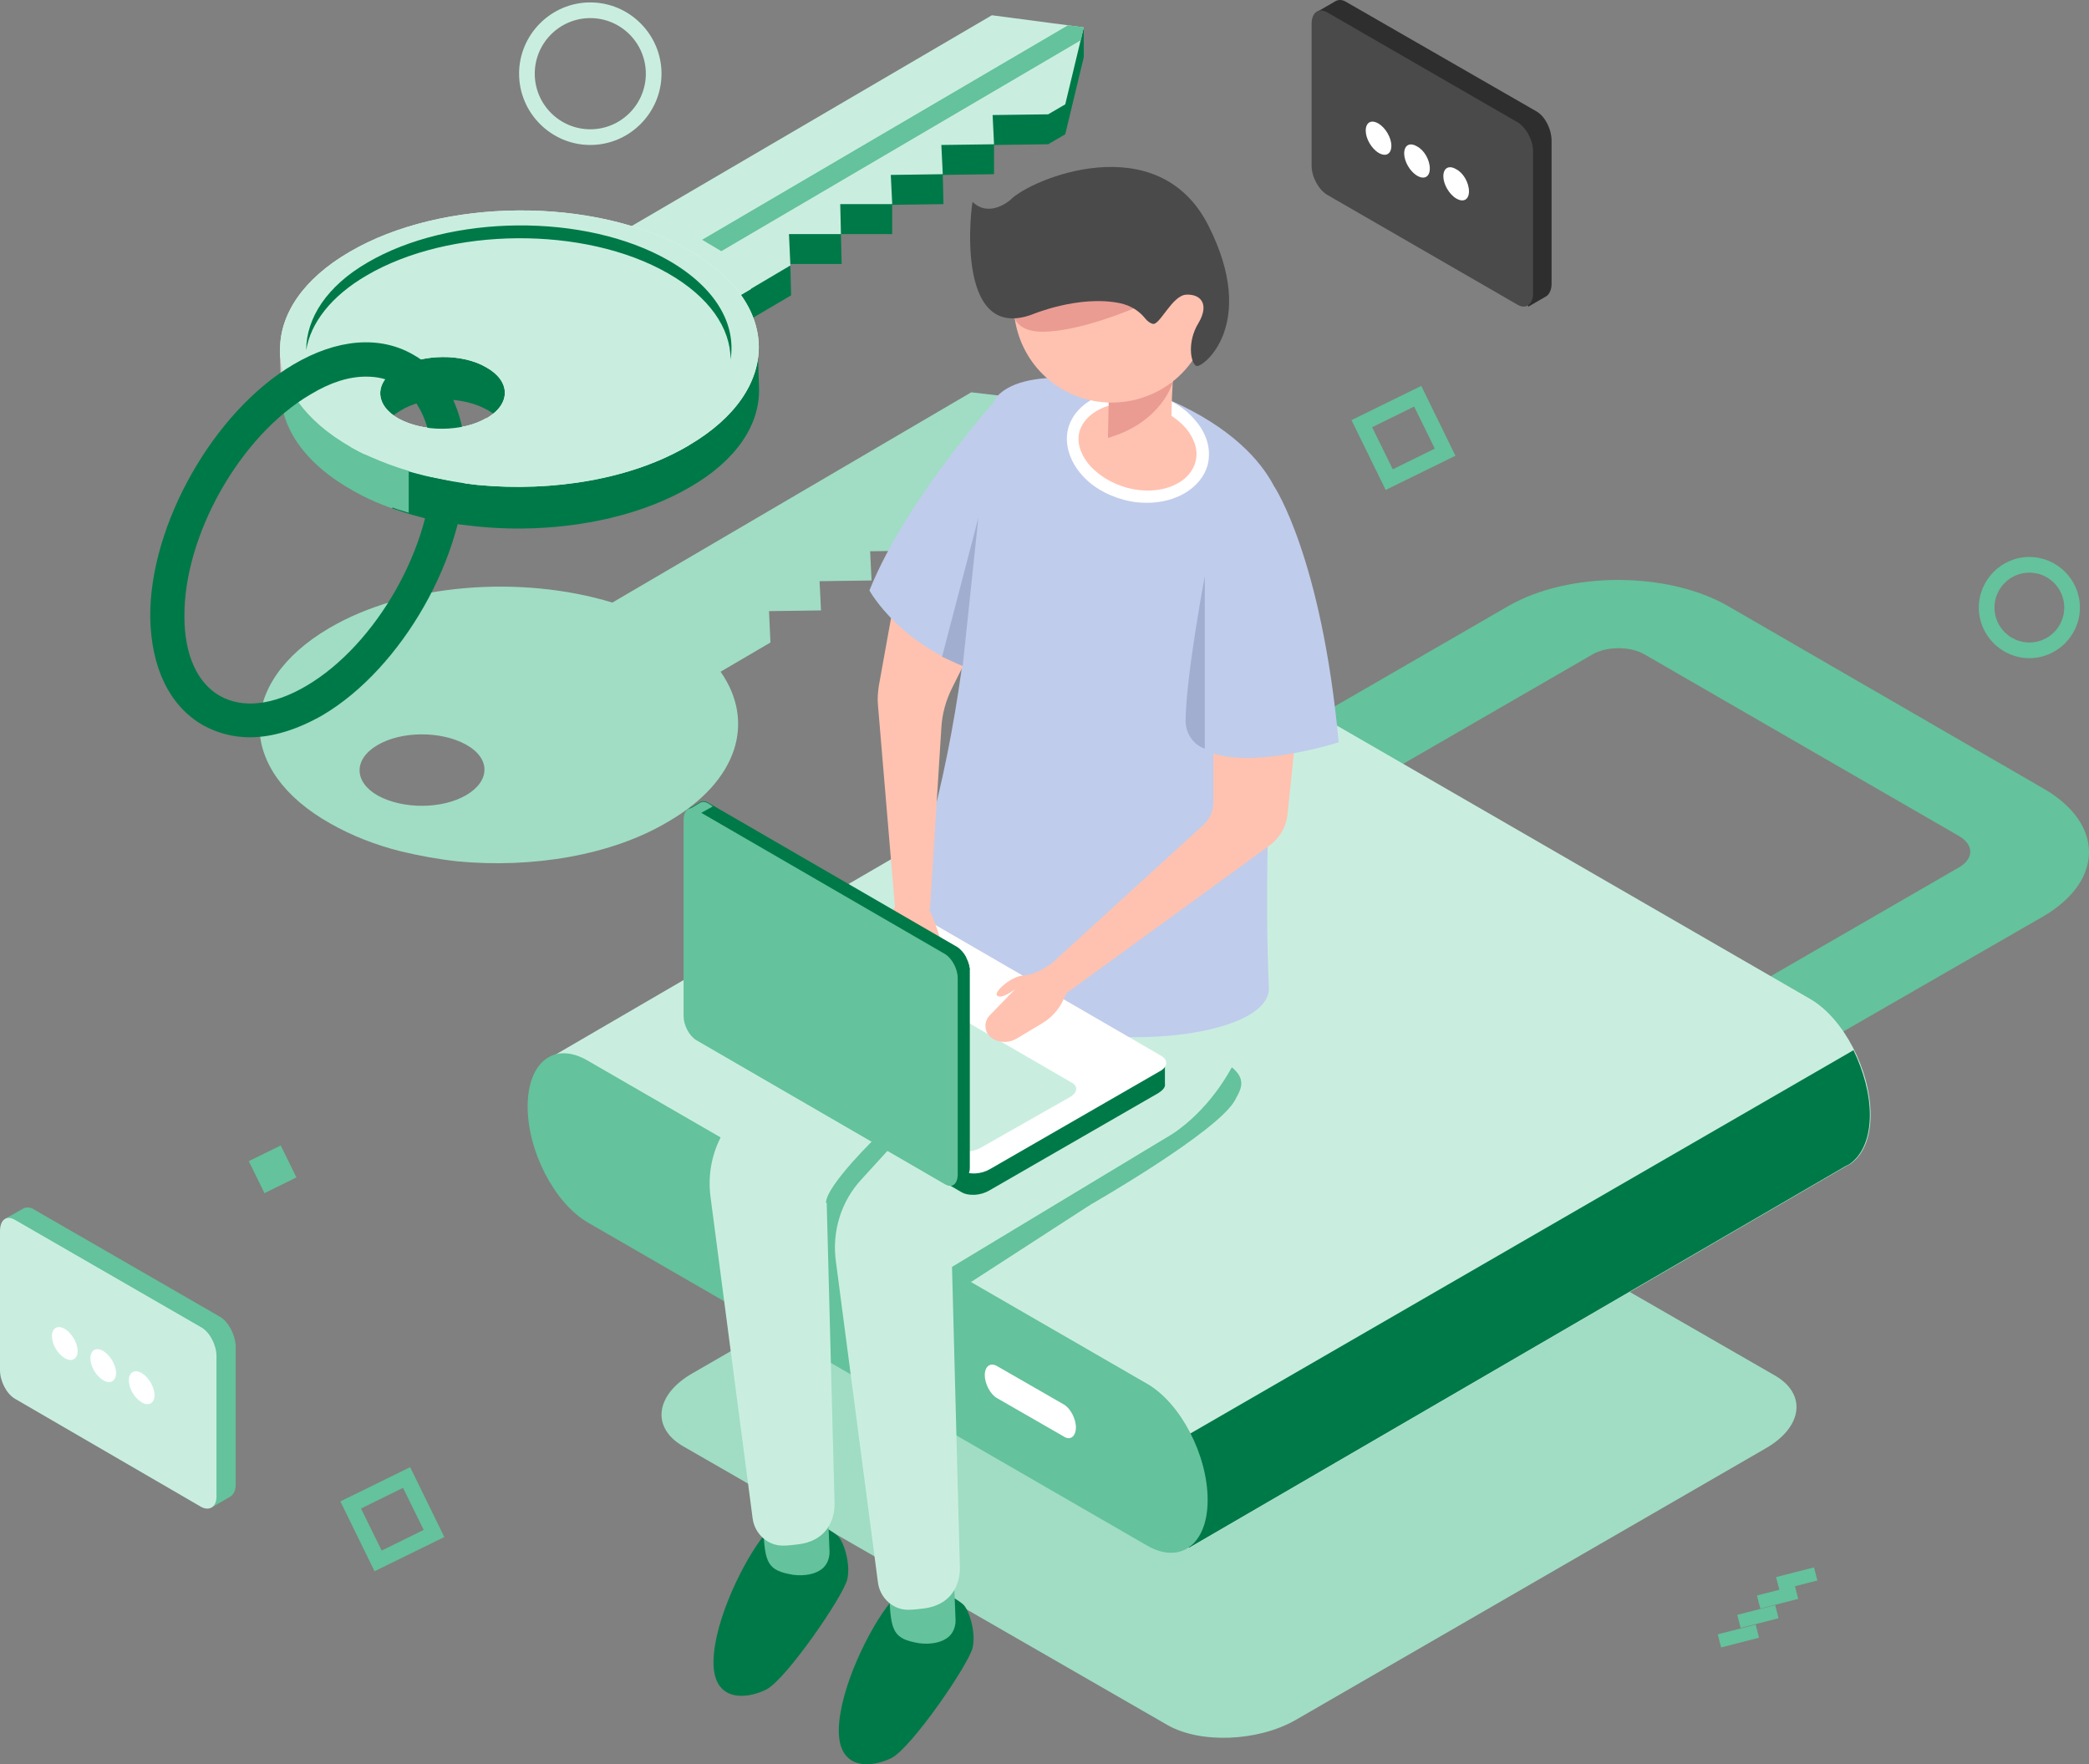
<svg
   xmlns:dc="http://purl.org/dc/elements/1.1/"
   xmlns:cc="http://creativecommons.org/ns#"
   xmlns:rdf="http://www.w3.org/1999/02/22-rdf-syntax-ns#"
   xmlns:svg="http://www.w3.org/2000/svg"
   xmlns="http://www.w3.org/2000/svg"
   id="svg156"
   version="1.1"
   fill="none"
   viewBox="0 0 521 440"
   height="440"
   width="521">
  <rect x="0" y="0" width="521" height="440" fill="#808080" stroke="none"/>
  <defs
     id="defs160" />
  <path
     id="path2"
     fill="#64C29C"
     d="M453.26 394.162L452.422 390.89L442.96 393.316L443.798 396.588L453.26 394.162Z" />
  <path
     id="path4"
     fill="#64C29C"
     d="M448.481 398.754L447.644 395.482L438.182 397.909L439.019 401.18L448.481 398.754Z" />
  <path
     id="path6"
     fill="#64C29C"
     d="M443.579 403.579L442.742 400.307L433.28 402.734L434.117 406.006L443.579 403.579Z" />
  <path
     id="path8"
     fill="#64C29C"
     d="M438.707 408.438L437.869 405.166L428.408 407.594L429.245 410.866L438.707 408.438Z" />
  <path
     id="path10"
     fill="#A0DDC4"
     d="M242.231 97.84L152.726 150.28C129.995 143.347 101.048 145.481 82.046 156.68C58.782 170.367 58.959 192.232 82.401 205.387C87.728 208.409 93.589 210.72 99.982 212.32C104.422 213.386 109.217 214.275 114.012 214.808C132.658 216.586 152.548 213.386 166.755 204.853C184.159 194.721 188.421 179.967 179.719 167.523L192.151 160.235L191.795 152.413L204.759 152.236L204.404 144.947L217.368 144.77L217.013 137.481L229.977 137.303L229.622 130.015L242.586 129.837L242.231 122.549L256.083 122.371L260.345 119.883L264.962 100.506L242.231 97.84ZM116.32 198.276C110.282 201.831 100.515 201.831 94.299 198.454C88.261 195.076 88.084 189.388 94.122 185.833C100.16 182.278 109.927 182.278 116.143 185.655C122.358 189.033 122.358 194.721 116.32 198.276Z" />
  <path
     id="path12"
     fill="#A0DDC4"
     d="M291.245 430.257L170.485 360.752C162.316 356.13 163.381 347.775 172.793 342.442L290.002 274.715C299.414 269.204 313.621 268.671 321.79 273.47L442.55 342.976C450.72 347.597 449.654 355.952 440.242 361.285L323.033 429.013C313.621 434.346 299.414 434.879 291.245 430.257Z" />
  <path
     id="path14"
     fill="#64C29C"
     d="M432.783 272.759L411.828 260.671L488.723 216.23C492.275 214.097 492.275 210.72 488.723 208.587L410.229 163.257C406.677 161.124 400.639 161.124 397.088 163.257L320.192 207.698L299.236 195.61L376.132 151.169C391.227 142.459 415.912 142.459 431.007 151.169L509.679 196.677C524.774 205.387 524.774 219.608 509.679 228.496L432.783 272.759Z" />
  <path
     id="path16"
     fill="#C9EEE0"
     d="M466.525 278.092C466.525 266.893 459.777 253.916 451.43 249.117L312.023 168.59C308.294 166.457 304.919 166.279 302.256 167.701L135.855 264.582L296.75 385.994L460.665 290.713C461.197 290.535 461.73 290.18 462.085 289.824C464.749 287.691 466.525 283.603 466.525 278.092Z" />
  <path
     id="path18"
     fill="#007948"
     d="M296.573 385.994L460.487 290.713C461.02 290.535 461.553 290.18 461.908 289.824C464.572 287.691 466.348 283.602 466.348 278.092C466.348 272.759 464.749 267.07 462.263 261.915L275.262 369.996L296.573 385.994Z" />
  <path
     id="path20"
     fill="#64C29C"
     d="M286.095 385.461L146.688 304.934C138.342 300.135 131.593 287.158 131.593 275.959C131.593 264.76 138.342 259.605 146.688 264.582L286.095 345.109C294.442 349.908 301.19 362.885 301.19 374.084C301.19 385.105 294.442 390.261 286.095 385.461Z" />
  <path
     id="path22"
     fill="white"
     d="M265.317 358.263L248.623 348.664C247.025 347.775 245.604 345.109 245.604 342.976C245.604 340.665 247.025 339.776 248.623 340.665L265.317 350.264C266.915 351.153 268.336 353.819 268.336 355.952C268.336 358.263 266.915 359.33 265.317 358.263Z" />
  <path
     id="path24"
     fill="#007948"
     d="M139.407 74.553L167.999 90.907L197.301 73.664L197.123 66.198L196.946 66.376V65.842H209.91L209.732 58.376H222.519V51.088L235.305 50.91L235.127 43.622L247.914 43.444V36.156L261.411 35.978L265.673 33.489L270.29 14.291V6.825L267.981 13.935L247.381 11.269L139.407 74.553Z" />
  <path
     id="path26"
     fill="#C9EEE0"
     d="M167.999 83.441L197.124 66.198L196.769 58.376H209.733L209.555 50.91H222.519L222.164 43.622L235.128 43.444L234.773 36.156L247.914 35.978L247.559 28.69L261.411 28.512L265.673 26.023L270.29 6.825L247.381 3.803L139.23 67.087L167.999 83.441Z" />
  <path
     id="path28"
     fill="#C9EEE0"
     d="M187.357 72.064C184.337 67.797 180.075 63.887 174.037 60.687C169.953 58.376 165.158 56.421 160.363 54.821L139.23 67.264L167.999 83.441L187.357 72.064Z" />
  <path
     id="path30"
     fill="#64C29C"
     d="M269.58 10.025L270.291 6.825L266.384 6.292L175.103 59.798L179.898 62.643L269.58 10.025Z" />
  <path
     id="path32"
     fill="#D3D0CF"
     d="M70.148 98.195L69.793 87.53L73.168 94.64L70.148 98.195Z" />
  <path
     id="path34"
     fill="#007948"
     d="M87.729 122.016C111.171 135.348 148.997 134.992 172.084 121.482C183.805 114.728 189.488 105.839 189.31 96.951L188.955 85.752L187.001 87.885C184.337 82.375 179.187 77.042 171.551 72.775C148.109 59.443 110.283 59.799 87.197 73.309C64.288 86.819 64.465 108.684 87.729 122.016ZM121.649 102.284C127.687 105.662 127.864 111.35 121.826 114.905C115.788 118.461 106.021 118.461 99.805 115.083C93.767 111.706 93.59 106.017 99.805 102.462C105.666 98.729 115.433 98.729 121.649 102.284Z" />
  <path
     id="path36"
     fill="#F2F2F2"
     d="M87.551 111.528C110.993 124.86 148.819 124.504 171.906 110.994C195.17 97.307 194.992 75.442 171.551 62.287C148.109 48.955 110.283 49.31 87.196 62.821C63.932 76.331 64.109 98.195 87.551 111.528ZM121.293 91.618C127.331 94.996 127.509 100.684 121.471 104.239C115.433 107.795 105.665 107.795 99.45 104.417C93.412 101.04 93.234 95.351 99.272 91.796C105.31 88.241 115.255 88.063 121.293 91.618Z" />
  <path
     id="path38"
     fill="#64C29C"
     d="M114.545 117.216C109.395 118.105 103.712 117.394 99.628 115.083C95.188 112.594 93.945 109.039 95.898 105.839L85.243 97.484C85.243 97.484 79.738 91.263 74.233 85.041C65.708 97.484 70.148 112.239 87.729 122.194C95.366 126.638 104.067 129.126 113.835 130.548L114.545 117.216Z" />
  <path
     id="path40"
     fill="#C9EEE0"
     d="M87.551 111.528C92.879 114.55 98.739 116.861 105.132 118.46C109.572 119.527 114.367 120.416 119.162 120.949C137.809 122.727 157.699 119.527 171.906 110.994C195.17 97.307 194.992 75.442 171.551 62.287C148.109 48.955 110.283 49.31 87.196 62.821C63.932 76.331 64.109 98.195 87.551 111.528ZM121.293 91.618C127.331 94.996 127.509 100.684 121.471 104.239C115.433 107.795 105.665 107.795 99.45 104.417C93.412 101.04 93.234 95.351 99.272 91.796C105.31 88.241 115.255 88.063 121.293 91.618Z" />
  <path
     id="path42"
     fill="#007948"
     d="M76.363 87.352C77.428 80.597 82.578 73.842 91.458 68.687C112.058 56.599 145.8 56.243 166.578 68.153C176.878 74.02 182.206 81.841 182.206 89.663C183.626 80.775 178.476 71.709 166.755 64.954C145.978 53.043 112.236 53.399 91.635 65.487C81.513 71.353 76.363 79.353 76.363 87.352Z" />
  <path
     id="path44"
     fill="#007948"
     d="M62.334 183.877C58.072 183.877 54.165 182.811 50.613 180.855C42.266 176.056 37.649 166.456 37.471 153.835C37.294 130.904 53.277 102.64 73.167 90.907C83.999 84.508 94.655 83.619 103.002 88.419C106.553 90.374 109.572 93.396 111.703 97.129C114.545 102.106 116.143 108.15 116.143 115.438C116.321 138.37 100.338 166.634 80.448 178.366C74.232 181.922 68.016 183.877 62.334 183.877ZM91.281 93.929C87.019 93.929 82.401 95.351 77.429 98.373C59.847 108.684 45.818 133.57 45.995 153.835C45.995 163.257 49.192 170.367 54.875 173.567C60.558 176.767 68.194 175.878 76.363 171.078C93.945 160.768 107.974 135.881 107.796 115.616C107.796 110.106 106.553 105.128 104.422 101.573C103.002 98.907 101.226 97.129 98.917 95.885C96.608 94.463 94.122 93.929 91.281 93.929Z" />
  <path
     id="path46"
     fill="#C9EEE0"
     d="M102.291 112.594L118.984 116.683L121.293 104.239C115.255 107.795 105.488 107.795 99.272 104.417L102.291 112.594Z" />
  <path
     id="path48"
     fill="#C9EEE0"
     d="M87.551 111.527C92.878 114.55 98.739 116.86 105.132 118.46C109.572 119.527 114.367 120.416 119.162 120.949C137.808 122.727 157.698 119.527 171.905 110.994L104.067 109.394L87.551 111.527Z" />
  <path
     id="path50"
     fill="#007948"
     d="M112.591 120.06C112.591 120.06 105.31 118.816 97.851 116.327V126.815C101.403 128.06 107.263 129.837 112.413 130.548C127.864 132.504 112.591 120.06 112.591 120.06Z" />
  <path
     id="path52"
     fill="#64C29C"
     d="M101.758 117.394C98.739 116.505 95.365 115.26 92.168 113.838C83.111 109.572 94.654 125.393 94.654 125.393C94.654 125.393 97.673 126.637 101.936 127.882V117.394H101.758Z" />
  <path
     id="path54"
     fill="#64C29C"
     d="M271.889 300.49L242.231 319.689L227.847 317.378L263.187 300.312L271.889 300.49Z" />
  <path
     id="path56"
     fill="#007948"
     d="M236.016 397.371C236.016 397.371 227.492 393.104 222.164 399.504C216.837 405.904 209.378 421.191 209.201 431.324C209.023 441.634 217.37 440.923 222.342 438.435C227.315 435.946 241.699 414.97 242.587 410.881C243.475 406.792 241.522 401.104 240.101 400.037C238.858 398.971 236.016 397.371 236.016 397.371Z" />
  <path
     id="path58"
     fill="#64C29C"
     d="M237.969 395.238L238.324 404.126C238.324 406.081 237.436 407.859 235.838 408.748C234.417 409.637 232.109 410.17 229.267 409.815C222.874 408.748 222.164 406.97 221.808 398.082C221.276 389.193 237.969 395.238 237.969 395.238Z" />
  <path
     id="path60"
     fill="#007948"
     d="M204.761 380.306C204.761 380.306 196.236 376.039 190.909 382.439C185.581 388.838 178.122 404.126 177.945 414.259C177.767 424.569 186.114 423.858 191.086 421.369C196.059 418.881 210.443 397.904 211.331 393.816C212.219 389.727 210.266 384.039 208.845 382.972C207.602 381.906 204.761 380.306 204.761 380.306Z" />
  <path
     id="path62"
     fill="#64C29C"
     d="M206.536 378.173L206.891 387.061C206.891 389.016 206.003 390.794 204.405 391.683C202.984 392.571 200.675 393.105 197.834 392.749C191.441 391.683 190.73 389.905 190.375 381.017C190.02 372.129 206.536 378.173 206.536 378.173Z" />
  <path
     id="path64"
     fill="#C9EEE0"
     d="M282.899 215.341C280.413 174.1 238.324 221.385 238.324 221.385L209.555 249.65L183.627 278.092C178.477 283.603 176.168 291.246 177.234 298.712L187.712 378.706C188.244 382.617 191.619 385.639 195.526 385.461C196.591 385.461 198.012 385.283 199.433 385.105C208.845 383.683 208.134 374.795 208.134 374.795L206.181 299.957L260.701 267.071C260.523 267.248 285.385 256.583 282.899 215.341Z" />
  <path
     id="path66"
     fill="#64C29C"
     d="M226.959 285.913L219.145 283.069C218.967 283.069 206.003 295.69 206.003 299.957L211.863 301.912L226.426 287.691L226.959 285.913Z" />
  <path
     id="path68"
     fill="#64C29C"
     d="M271.889 300.49C271.889 300.49 304.21 282.003 308.117 274.181C309.715 271.159 312.024 267.959 302.612 263.337L259.458 294.091L261.411 304.756L271.889 300.49Z" />
  <path
     id="path70"
     fill="#C9EEE0"
     d="M314.154 231.34C311.491 190.099 269.58 237.384 269.58 237.384L240.81 265.648L214.883 294.09C209.732 299.601 207.424 307.245 208.489 314.711L218.967 394.705C219.5 398.615 222.874 401.637 226.781 401.46C227.846 401.46 229.267 401.282 230.688 401.104C240.1 399.682 239.39 390.794 239.39 390.794L237.436 315.955L291.956 283.069C291.956 283.069 316.641 269.026 314.154 231.34Z" />
  <path
     id="path72"
     fill="#C0CCEB"
     d="M289.293 98.729C321.259 111.883 320.548 130.904 320.548 130.904C320.548 130.904 314.333 200.054 316.464 246.272C317.352 265.649 213.995 267.071 229.445 215.519C247.559 154.724 240.811 105.662 249.335 98.195C257.682 90.729 281.124 95.351 289.293 98.729Z" />
  <path
     id="path74"
     fill="#FFC2B0"
     d="M299.592 115.438C297.994 121.838 289.47 125.393 280.59 123.082C271.711 120.771 266.028 113.661 267.626 107.261C269.225 100.862 277.749 97.306 286.628 99.618C295.508 101.928 301.19 109.039 299.592 115.438Z" />
  <path
     id="path76"
     fill="white"
     d="M286.096 125.393C284.142 125.393 282.366 125.215 280.413 124.682C275.795 123.438 271.888 121.127 269.225 117.749C266.561 114.372 265.495 110.461 266.383 106.906C268.337 99.618 277.571 95.707 287.161 98.195C291.778 99.44 295.685 101.751 298.349 105.128C301.191 108.506 302.079 112.416 301.191 115.972C299.592 121.66 293.377 125.393 286.096 125.393ZM281.301 100.506C275.44 100.506 270.468 103.35 269.225 107.617C268.514 110.283 269.402 113.127 271.533 115.794C273.842 118.46 277.216 120.593 281.123 121.66C289.115 123.793 296.751 120.771 298.172 115.083C298.882 112.416 297.994 109.572 295.863 106.906C293.554 104.239 290.18 102.106 286.273 101.04C284.497 100.684 282.899 100.506 281.301 100.506Z" />
  <path
     id="path78"
     fill="#FFC2B0"
     d="M276.506 97.307C276.506 97.307 276.861 98.551 276.151 108.684C275.973 111.883 287.161 114.905 290.002 111.883C292.844 109.039 291.778 106.017 292.489 95.174C293.199 84.508 276.506 97.307 276.506 97.307Z" />
  <path
     id="path80"
     fill="#EA9C92"
     d="M292.489 95.351C292.489 95.351 289.825 105.306 276.328 109.216L276.506 100.151L292.489 95.351Z" />
  <path
     id="path82"
     fill="#FFC2B0"
     d="M301.013 69.753C304.387 82.908 296.573 96.24 283.432 99.617C270.29 102.995 256.971 95.173 253.597 82.019C250.222 68.864 258.036 55.532 271.178 52.155C284.32 48.777 297.639 56.599 301.013 69.753Z" />
  <path
     id="path84"
     fill="#EA9C92"
     d="M282.9 76.864C282.9 76.864 269.403 82.73 259.991 82.73C250.579 82.73 252.71 74.909 252.71 74.909L280.591 70.998L282.9 76.864Z" />
  <path
     id="path86"
     fill="#4A4A4A"
     d="M257.327 78.464C257.327 78.464 269.047 73.486 279.348 75.62C281.834 76.153 283.965 77.397 285.563 79.353C286.096 80.064 286.806 80.597 287.517 80.775C289.293 81.13 292.312 73.664 295.863 73.486C299.415 73.309 301.724 75.797 298.882 80.597C296.041 85.219 296.929 90.552 298.35 91.263C299.77 91.974 313.977 81.13 301.369 56.243C288.76 31.356 256.971 44.688 251.999 49.843C251.999 49.843 246.849 54.465 242.587 50.377C242.409 49.843 237.614 85.574 257.327 78.464Z" />
  <path
     id="path88"
     fill="#FFC2B0"
     d="M302.611 181.389V200.054C302.611 202.187 301.724 204.32 300.125 205.742L261.766 240.762L266.206 247.517L316.819 210.72C319.127 208.942 320.726 206.276 321.081 203.431L324.455 170.901L302.611 181.389Z" />
  <path
     id="path90"
     fill="#C0CCEB"
     d="M317.884 121.482C317.884 121.482 329.605 139.081 333.867 185.122C333.867 185.122 313.977 191.521 302.789 187.966C291.423 184.233 317.884 121.482 317.884 121.482Z" />
  <path
     id="path92"
     fill="#A1AED0"
     d="M300.48 143.703C300.48 143.703 295.863 168.056 295.686 179.611C295.686 182.811 297.461 185.655 300.48 186.722V143.703Z" />
  <path
     id="path94"
     fill="#007948"
     d="M290.535 265.115L282.011 264.049L227.313 232.407C225.537 231.34 222.518 231.518 220.387 232.762L181.673 255.16L176.523 254.449V259.604C176.523 260.316 176.878 260.849 177.766 261.382L239.744 297.29C241.52 298.357 244.539 298.179 246.67 296.935L288.937 272.581C290.002 271.87 290.712 271.159 290.535 270.27V265.115Z" />
  <path
     id="path96"
     fill="#007948"
     d="M249.512 245.028L245.605 242.717H202.806L181.673 254.805L176.523 254.094V259.249C176.523 259.96 176.878 260.493 177.766 261.026L239.745 296.935C240.632 297.468 242.053 297.646 243.296 297.646L249.512 245.028Z" />
  <path
     id="path98"
     fill="#64C29C"
     d="M179.01 254.627L176.701 254.272V259.427C176.701 260.138 177.056 260.671 177.944 261.204L179.01 261.915V254.627Z" />
  <path
     id="path100"
     fill="#007948"
     d="M240.455 297.291C242.053 298.002 244.54 297.824 246.316 296.935V288.224H240.455V297.291Z" />
  <path
     id="path102"
     fill="white"
     d="M239.922 291.957L177.943 256.049C176.167 254.983 176.345 253.205 178.476 252.138L220.742 227.785C222.696 226.54 225.892 226.54 227.668 227.429L289.647 263.337C291.422 264.404 291.245 266.182 289.114 267.248L246.848 291.602C244.717 292.846 241.698 293.024 239.922 291.957Z" />
  <path
     id="path104"
     fill="#C9EEE0"
     d="M238.857 286.447L187.356 256.583C185.936 255.694 186.113 254.272 187.712 253.205L210.265 240.406C211.864 239.517 214.527 239.339 215.948 240.228L267.449 270.093C268.87 270.982 268.692 272.404 267.094 273.47L244.54 286.269C242.764 287.336 240.278 287.336 238.857 286.447Z" />
  <path
     id="path106"
     fill="#FFC2B0"
     d="M222.874 226.541L222.163 230.807C221.631 234.54 221.631 238.095 222.519 241.828L223.229 245.561C223.584 247.694 225.36 249.294 227.491 249.65C229.089 250.005 230.688 248.761 230.865 247.161L231.931 237.917C231.931 237.917 234.239 240.939 235.483 240.939C236.548 240.939 234.239 231.696 231.576 226.541C229.089 221.563 222.874 226.541 222.874 226.541Z" />
  <path
     id="path108"
     fill="#FFC2B0"
     d="M244.007 158.457L237.436 171.612C235.838 174.811 234.95 178.189 234.772 181.566L231.931 226.718L223.229 226.541L218.967 175.878C218.789 174.278 218.967 172.678 219.144 171.256L223.762 145.658L244.007 158.457Z" />
  <path
     id="path110"
     fill="#007948"
     d="M237.791 295.335L232.641 288.58L177.944 256.938C176.168 255.872 174.747 253.205 174.747 250.894V206.098L171.551 202.009L174.57 200.232C175.103 199.876 175.813 199.876 176.701 200.41L238.679 236.318C240.455 237.384 241.876 240.051 241.876 242.362V291.246C241.876 292.491 241.343 293.557 240.633 293.913L237.791 295.335Z" />
  <path
     id="path112"
     fill="#007948"
     d="M199.965 269.737L196.058 267.426L174.747 230.274V205.92L171.551 201.832L174.57 200.054C175.103 199.699 175.813 199.699 176.701 200.232L238.679 236.14C239.567 236.673 240.455 237.74 240.988 238.806L199.965 269.737Z" />
  <path
     id="path114"
     fill="#64C29C"
     d="M172.972 203.787L171.551 202.009L174.57 200.232C175.103 199.876 175.813 199.876 176.701 200.41L177.766 201.121L172.972 203.787Z" />
  <path
     id="path116"
     fill="#007948"
     d="M239.212 236.673C240.633 237.74 241.699 239.873 241.876 241.828L235.838 245.383L232.997 240.406L239.212 236.673Z" />
  <path
     id="path118"
     fill="#64C29C"
     d="M235.66 237.918L173.682 202.009C171.906 200.943 170.485 202.009 170.485 204.498V253.383C170.485 255.694 171.906 258.361 173.682 259.427L235.66 295.335C237.436 296.402 238.857 295.335 238.857 292.847V243.962C238.857 241.651 237.436 238.984 235.66 237.918Z" />
  <path
     id="path120"
     fill="#FFC2B0"
     d="M266.206 247.339L265.141 249.472C264.075 251.783 262.122 253.916 259.99 255.16L253.775 258.893C251.821 260.138 249.513 260.138 247.559 259.071C247.559 259.071 247.382 259.071 247.382 258.893C245.428 257.649 245.251 254.805 246.849 253.205L253.242 246.628C253.242 246.628 249.69 249.472 248.625 248.228C247.914 247.339 252.177 243.428 255.373 243.25C258.57 243.073 261.766 240.584 261.766 240.584L266.206 247.339Z" />
  <path
     id="path122"
     fill="#C0CCEB"
     d="M249.868 98.017C249.868 98.017 226.249 123.793 216.836 147.258C216.836 147.258 224.828 161.835 244.718 167.523C264.43 173.212 249.868 98.017 249.868 98.017Z" />
  <path
     id="path124"
     fill="#A1AED0"
     d="M240.1 166.101L244.007 129.126L234.95 163.79C236.548 164.501 238.324 165.39 240.1 166.101Z" />
  <path
     id="path126"
     fill="#C9EEE0"
     d="M147.221 36.155C137.454 36.155 129.462 28.156 129.462 18.379C129.462 8.602 137.454 0.603 147.221 0.603C156.989 0.603 164.98 8.602 164.98 18.379C164.98 28.156 156.989 36.155 147.221 36.155ZM147.221 4.514C139.585 4.514 133.369 10.735 133.369 18.379C133.369 26.023 139.585 32.245 147.221 32.245C154.858 32.245 161.073 26.023 161.073 18.379C161.073 10.735 154.858 4.514 147.221 4.514Z" />
  <path
     id="path128"
     fill="#64C29C"
     d="M506.128 164.145C499.202 164.145 493.519 158.457 493.519 151.524C493.519 144.592 499.202 138.903 506.128 138.903C513.054 138.903 518.737 144.592 518.737 151.524C518.737 158.457 513.054 164.145 506.128 164.145ZM506.128 142.814C501.333 142.814 497.426 146.725 497.426 151.524C497.426 156.324 501.333 160.235 506.128 160.235C510.923 160.235 514.83 156.324 514.83 151.524C514.83 146.725 510.923 142.814 506.128 142.814Z" />
  <path
     id="path130"
     fill="#64C29C"
     d="M93.412 391.86L84.888 374.439L102.291 365.907L110.816 383.328L93.412 391.86ZM90.038 376.217L95.188 386.705L105.666 381.55L100.515 371.062L90.038 376.217Z" />
  <path
     id="path132"
     fill="#64C29C"
     d="M345.588 122.193L337.063 104.773L354.467 96.24L362.991 113.661L345.588 122.193ZM342.214 106.55L347.364 117.038L357.841 111.883L352.691 101.395L342.214 106.55Z" />
  <path
     id="path134"
     fill="#64C29C"
     d="M70.014 285.668L62.045 289.59L65.963 297.566L73.931 293.644L70.014 285.668Z" />
  <path
     id="path136"
     fill="#2E2E2E"
     d="M383.236 27.801L335.643 0.426C334.755 -0.108 333.867 -0.108 333.156 0.248L328.539 2.914C328.539 2.914 330.493 3.625 331.736 4.159V38.822C331.736 41.666 333.512 44.866 335.643 46.111L381.105 72.419V76.508L385.723 73.842C386.433 73.308 386.966 72.242 386.966 70.82V35.089C386.966 32.245 385.367 29.045 383.236 27.801Z" />
  <path
     id="path138"
     fill="#4A4A4A"
     d="M378.441 75.975L331.025 48.599C328.894 47.355 327.118 44.155 327.118 41.311V5.936C327.118 3.092 328.894 1.847 331.025 3.092L378.441 30.467C380.572 31.712 382.348 34.911 382.348 37.756V73.131C382.348 75.975 380.572 77.219 378.441 75.975Z" />
  <path
     id="path140"
     fill="white"
     d="M347.008 36.334C347.008 38.467 345.587 39.178 343.811 38.111C342.035 37.045 340.615 34.556 340.615 32.601C340.615 30.467 342.035 29.756 343.811 30.823C345.587 31.89 347.008 34.378 347.008 36.334Z" />
  <path
     id="path142"
     fill="white"
     d="M356.598 42.022C356.598 44.155 355.177 44.866 353.401 43.8C351.625 42.733 350.205 40.245 350.205 38.289C350.205 36.156 351.625 35.445 353.401 36.512C355.177 37.401 356.598 39.889 356.598 42.022Z" />
  <path
     id="path144"
     fill="white"
     d="M366.365 47.71C366.365 49.843 364.944 50.554 363.168 49.488C361.392 48.421 359.972 45.933 359.972 43.977C359.972 41.844 361.392 41.133 363.168 42.2C364.944 43.089 366.365 45.577 366.365 47.71Z" />
  <path
     id="path146"
     fill="#64C29C"
     d="M54.875 328.399L8.347 301.557C7.459 301.024 6.571 301.024 5.861 301.379L1.421 303.868C1.421 303.868 3.374 304.579 4.617 305.112V339.065C4.617 341.909 6.216 345.109 8.347 346.175L52.922 371.951V375.862L57.539 373.195C58.249 372.662 58.782 371.773 58.782 370.173V335.51C58.605 332.843 57.006 329.643 54.875 328.399Z" />
  <path
     id="path148"
     fill="#C9EEE0"
     d="M50.258 375.862L3.729 348.842C1.598 347.597 0 344.398 0 341.731V307.067C0 304.223 1.598 302.979 3.729 304.223L50.258 331.065C52.389 332.31 53.987 335.51 53.987 338.176V372.84C54.165 375.684 52.389 376.928 50.258 375.862Z" />
  <path
     id="path150"
     fill="white"
     d="M19.357 336.932C19.357 338.887 17.936 339.776 16.16 338.709C14.385 337.643 12.964 335.332 12.964 333.199C12.964 331.243 14.385 330.355 16.16 331.421C17.936 332.488 19.357 334.976 19.357 336.932Z" />
  <path
     id="path152"
     fill="white"
     d="M28.947 342.442C28.947 344.398 27.526 345.286 25.75 344.22C23.974 343.153 22.554 340.842 22.554 338.709C22.554 336.754 23.974 335.865 25.75 336.932C27.526 337.998 28.947 340.487 28.947 342.442Z" />
  <path
     id="path154"
     fill="white"
     d="M38.537 347.953C38.537 349.909 37.117 350.797 35.341 349.731C33.565 348.664 32.144 346.353 32.144 344.22C32.144 342.265 33.565 341.376 35.341 342.442C37.117 343.509 38.537 345.998 38.537 347.953Z" />
</svg>
